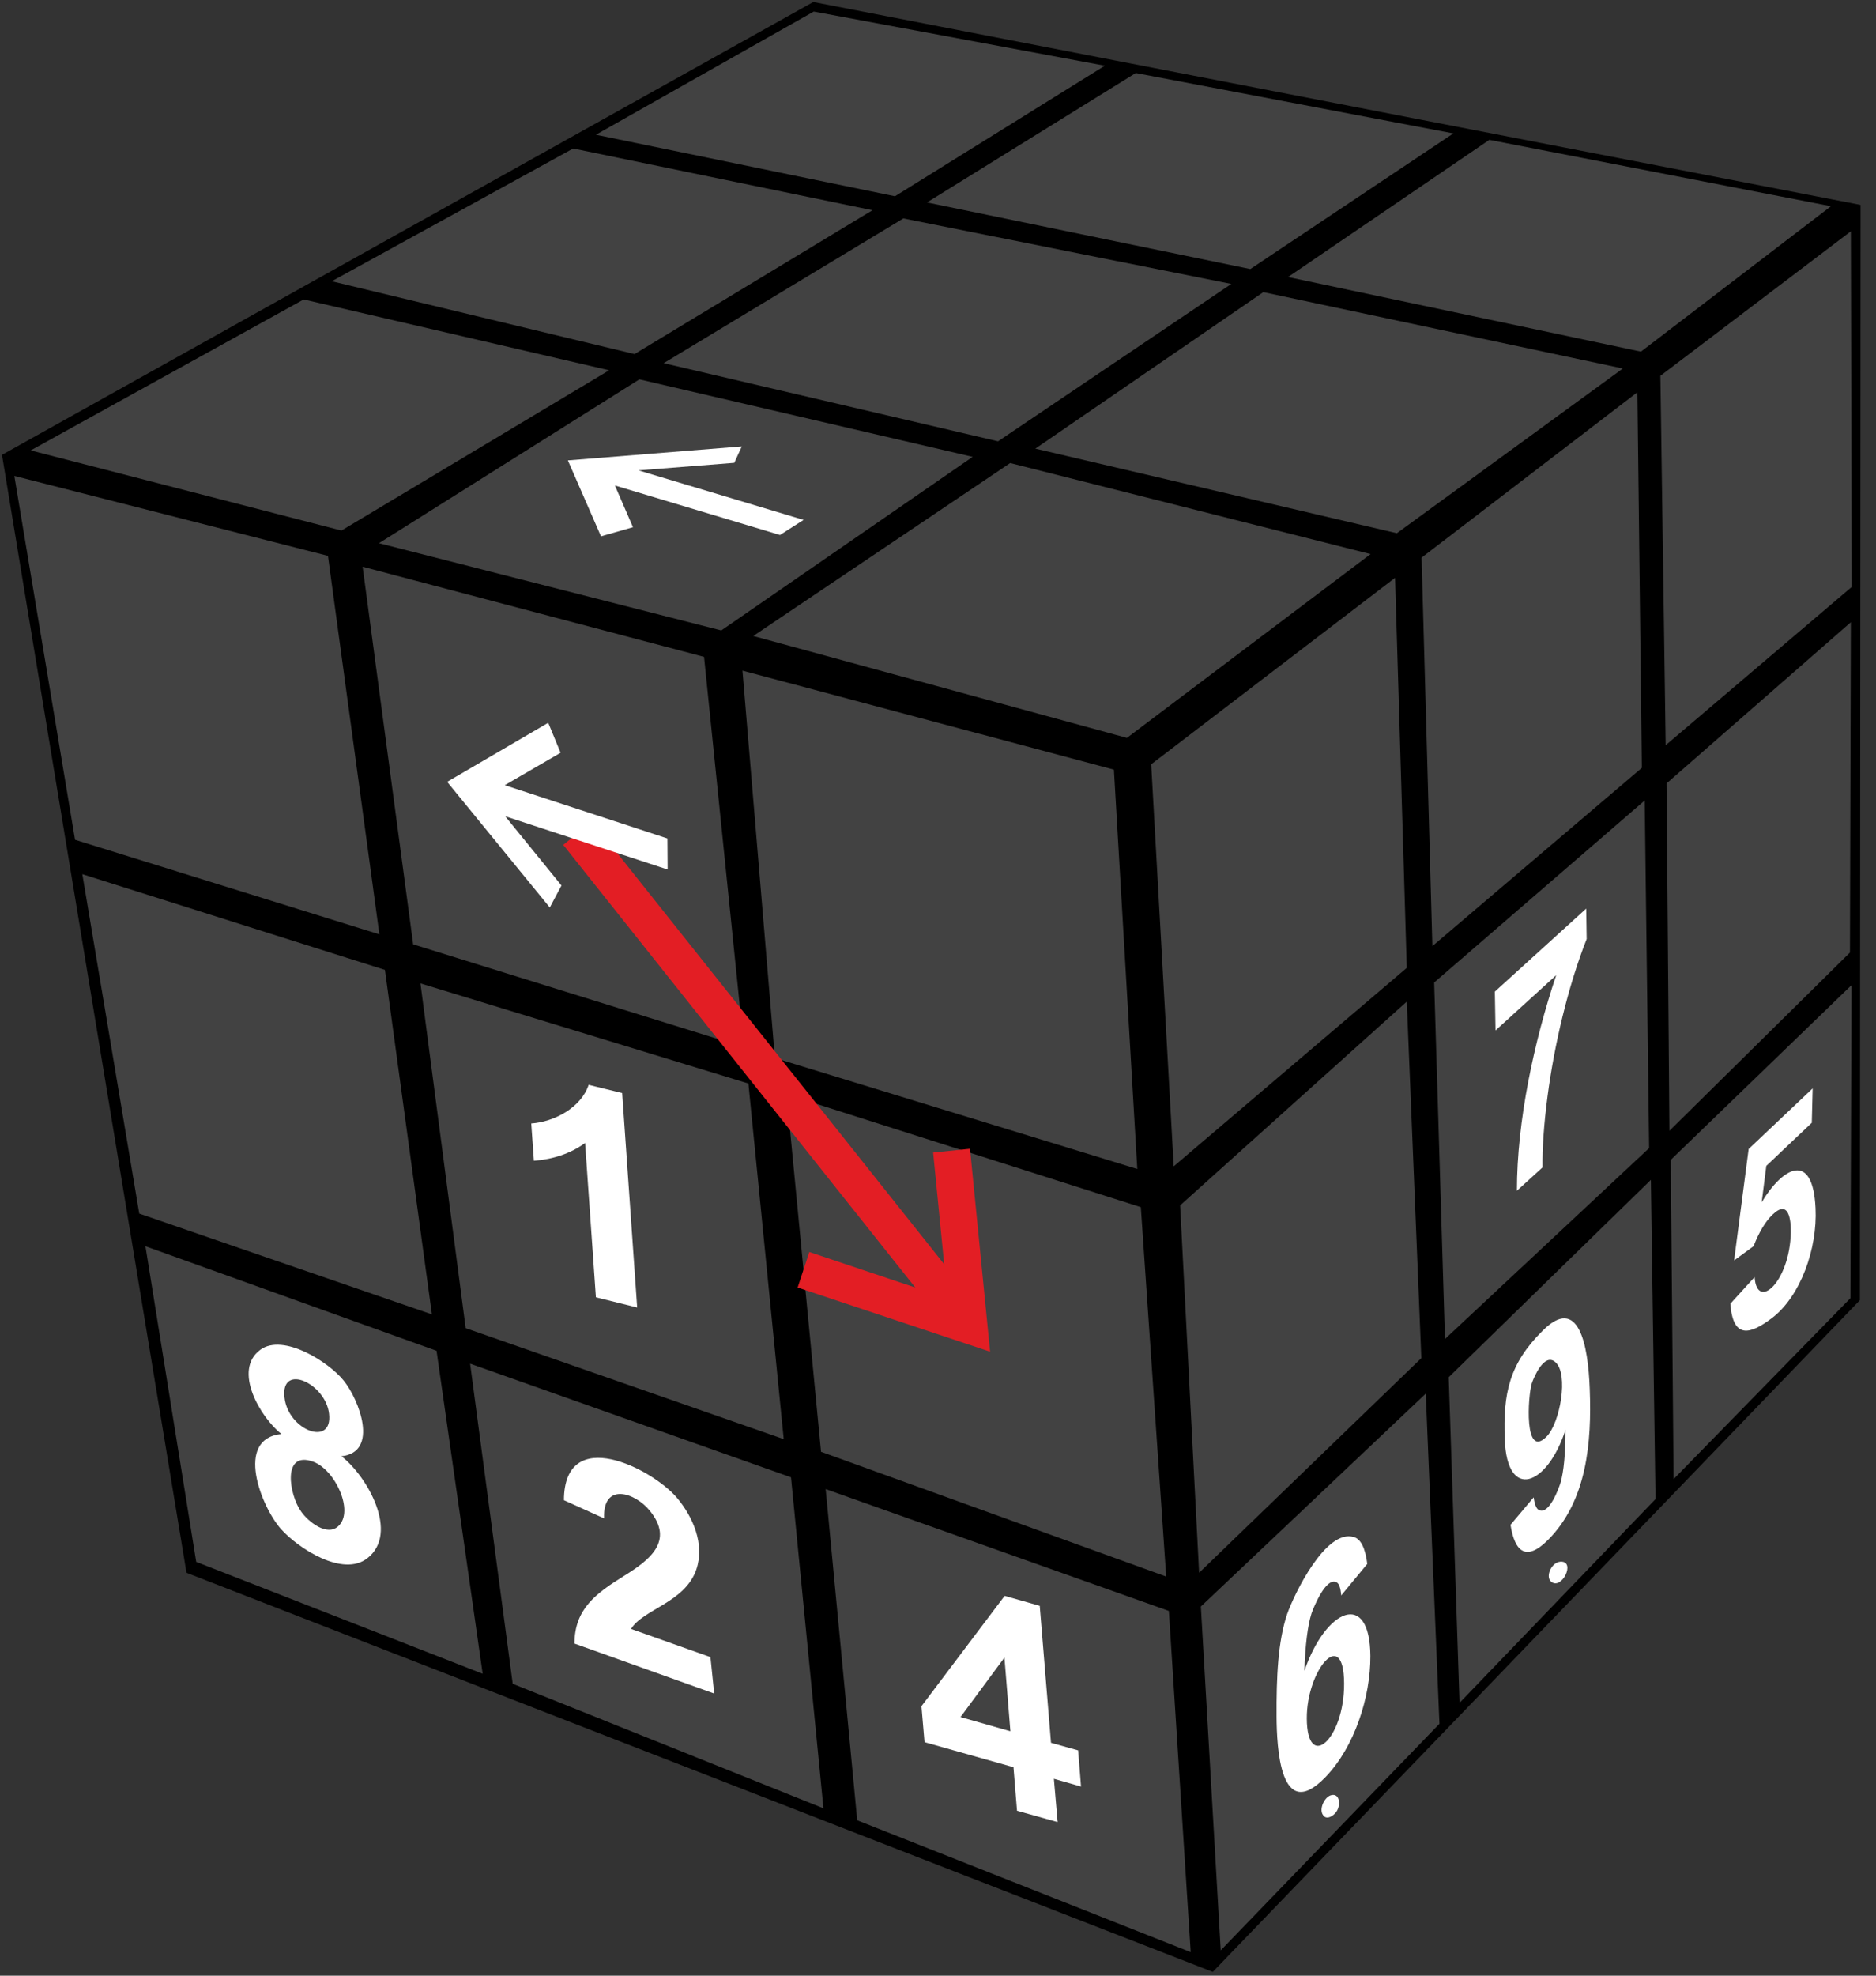 <?xml version="1.0" encoding="UTF-8"?>
<svg width="95px" height="100px" viewBox="0 0 95 100" version="1.1" xmlns="http://www.w3.org/2000/svg" xmlns:xlink="http://www.w3.org/1999/xlink">
    <rect x="0" y="0" width="95" height="100" fill="#333333" stroke="none"/>
    <title>sudoku_4_1</title>
    <g id="Sudoku" stroke="none" stroke-width="1" fill="none" fill-rule="evenodd">
        <g id="sudoku_4_1" fill-rule="nonzero">
            <polygon id="Path" fill="#000000" points="0.101 23.022 41.185 0.101 94.218 10.371 94.184 65.809 61.415 99.809 9.444 79.607"></polygon>
            <polygon id="Path" fill="#424242" points="51.155 23.438 69.406 28.045 57.067 37.348 38.145 32.191"></polygon>
            <polygon id="Path" fill="#424242" points="63.974 14.787 82.181 18.652 70.736 26.989 52.429 22.708"></polygon>
            <polygon id="Path" fill="#424242" points="75.419 7.079 92.72 10.438 83.097 17.798 65.226 14.022"></polygon>
            <polygon id="Path" fill="#424242" points="57.514 3.697 73.597 6.753 63.315 13.618 46.941 10.247"></polygon>
            <polygon id="Path" fill="#424242" points="45.745 11.056 62.354 14.371 50.54 22.337 33.608 18.382"></polygon>
            <polygon id="Path" fill="#424242" points="32.378 19.202 49.255 23.124 36.525 31.91 19.19 27.494"></polygon>
            <polygon id="Path" fill="#424242" points="15.379 15.157 30.847 18.742 17.29 26.854 1.554 22.798"></polygon>
            <polygon id="Path" fill="#424242" points="29.025 7.517 44.181 10.64 32.132 17.921 16.798 14.236"></polygon>
            <polygon id="Path" fill="#424242" points="41.208 0.584 55.949 3.326 45.321 9.933 30.176 6.82"></polygon>
            <polygon id="Path" fill="#424242" points="37.598 33.944 56.408 38.955 57.592 59.169 39.241 53.551"></polygon>
            <polygon id="Path" fill="#424242" points="18.363 28.685 35.653 33.247 37.676 53 20.922 47.798"></polygon>
            <polygon id="Path" fill="#424242" points="0.726 24.09 16.608 28.135 19.212 47.292 3.8 42.506"></polygon>
            <polygon id="Path" fill="#424242" points="39.833 55.393 57.771 61.101 59.056 79.798 41.576 73.483"></polygon>
            <polygon id="Path" fill="#424242" points="21.291 49.775 37.899 54.843 39.688 72.843 23.582 67.225"></polygon>
            <polygon id="Path" fill="#424242" points="4.169 44.247 19.492 49.09 21.872 66.528 7.052 61.427"></polygon>
            <polygon id="Path" fill="#424242" points="41.811 75.371 59.191 81.539 60.297 98.809 43.409 92.135"></polygon>
            <polygon id="Path" fill="#424242" points="23.806 69.022 40.056 74.775 41.699 91.528 25.963 85.225"></polygon>
            <polygon id="Path" fill="#424242" points="7.365 63.079 22.107 68.371 24.443 84.719 9.936 79.056"></polygon>
            <polygon id="Path" fill="#424242" points="58.296 38.685 70.646 29.247 71.239 48.989 59.436 59.034"></polygon>
            <polygon id="Path" fill="#424242" points="71.988 28.225 82.918 19.854 83.142 38.865 72.535 47.888"></polygon>
            <polygon id="Path" fill="#424242" points="84.081 19.022 93.726 11.708 93.771 29.708 84.349 37.719"></polygon>
            <polygon id="Path" fill="#424242" points="59.761 61.011 71.239 50.697 71.976 68.742 60.722 79.607"></polygon>
            <polygon id="Path" fill="#424242" points="72.625 49.73 83.287 40.517 83.511 58.112 73.172 67.775"></polygon>
            <polygon id="Path" fill="#424242" points="84.394 39.652 93.726 31.494 93.681 48.213 84.539 57.236"></polygon>
            <polygon id="Path" fill="#424242" points="60.811 81.315 72.2 70.539 72.893 87.247 61.817 98.719"></polygon>
            <polygon id="Path" fill="#424242" points="73.362 69.708 83.6 59.719 83.835 75.876 73.91 86.191"></polygon>
            <polygon id="Path" fill="#424242" points="84.606 58.708 93.759 49.865 93.704 65.708 84.751 74.865"></polygon>
            <path d="M32.266,66.18 L30.176,65.663 L29.629,57.854 C28.914,58.371 28.053,58.674 27.036,58.753 L26.902,56.865 C28.053,56.787 29.428,56.067 29.808,54.91 L31.506,55.326 L32.266,66.18 L32.266,66.18 Z" id="Path" fill="#FFFFFF"></path>
            <path d="M51.501,91.652 L51.322,89.449 L46.818,88.18 L46.662,86.36 L50.875,80.775 L52.652,81.281 L53.222,88.213 L54.597,88.596 L54.742,90.427 L53.368,90.034 L53.558,92.225 L51.501,91.652 L51.501,91.652 Z M51.166,87.629 L50.864,83.899 L48.64,86.91 L51.166,87.629 L51.166,87.629 Z" id="Shape" fill="#FFFFFF"></path>
            <path d="M35.977,83.876 L36.167,85.719 L29.092,83.191 C29.092,81.427 30.199,80.64 31.585,79.775 C32.848,78.989 34.189,78.022 32.892,76.449 C32.155,75.551 30.523,75 30.59,76.854 L28.556,75.933 C28.578,72.056 33.026,74.337 34.278,75.809 C35.094,76.775 35.698,78.169 35.262,79.438 C34.692,81.112 32.568,81.449 31.954,82.449 L35.977,83.876 L35.977,83.876 Z" id="Path" fill="#FFFFFF"></path>
            <path d="M14.25,72.584 C13.188,71.742 11.769,69.348 13.188,68.315 C14.351,67.472 16.653,68.944 17.402,69.876 C18.184,70.843 19.212,73.506 17.29,73.708 C18.598,74.719 20.229,77.596 18.609,78.865 C17.368,79.854 15.088,78.36 14.228,77.393 C13.222,76.258 11.869,72.82 14.25,72.584 L14.25,72.584 Z M14.406,70.73 C14.585,72.393 16.854,73.258 16.664,71.562 C16.496,70.022 14.205,68.966 14.406,70.73 Z M15.256,76.517 C15.602,77.011 16.564,77.798 17.145,77.236 C17.938,76.483 16.977,74.404 15.871,73.989 C14.261,73.393 14.641,75.674 15.256,76.517 L15.256,76.517 Z" id="Shape" fill="#FFFFFF"></path>
            <path d="M75.732,52.157 L75.698,50.191 L80.325,45.989 L80.348,47.528 C79.398,49.933 78.705,52.91 78.369,55.472 C78.179,56.91 78.101,58.112 78.112,59.09 L76.816,60.27 C76.816,56.73 77.688,52.697 78.805,49.36 L75.732,52.157 L75.732,52.157 Z" id="Path" fill="#FFFFFF"></path>
            <path d="M69.238,79.157 L67.919,80.753 C67.886,80.36 67.808,80.135 67.662,80.079 C67.137,79.843 66.522,81.348 66.411,81.674 C66.221,82.281 66.098,83.247 66.053,84.573 C67.137,81.427 69.372,80.449 69.395,83.82 C69.406,85.899 68.59,88.427 67.126,89.944 C64.812,92.348 64.656,88.382 64.645,86.91 C64.634,84.876 64.712,83.09 65.181,81.697 C65.528,80.697 67.137,77.371 68.556,77.798 C68.914,77.899 69.138,78.36 69.238,79.157 L69.238,79.157 Z M66.176,86.978 C66.187,89.697 68.076,88.056 68.065,85.213 C68.054,82.281 66.165,84.528 66.176,86.978 Z" id="Shape" fill="#FFFFFF"></path>
            <path d="M76.492,77.18 L77.665,75.787 C77.71,76.146 77.799,76.36 77.922,76.427 C78.436,76.708 78.939,75.337 79.029,75.034 C79.185,74.483 79.275,73.596 79.275,72.371 C78.358,75.213 76.313,75.989 76.201,72.854 C76.112,70.528 76.425,69.034 78.112,67.36 C79.934,65.528 80.426,68.045 80.504,70.326 C80.605,72.989 80.37,75.966 78.381,77.955 C77.285,79.045 76.704,78.551 76.492,77.18 L76.492,77.18 Z M78.761,68.944 C78.213,68.461 77.688,69.663 77.565,70.034 C77.375,70.652 77.162,73.876 78.314,72.719 C78.995,72.045 79.454,69.539 78.761,68.944 L78.761,68.944 Z" id="Shape" fill="#FFFFFF"></path>
            <path d="M87.624,65.989 L88.853,64.64 C88.965,66.36 90.63,64.91 90.686,62.382 C90.697,61.742 90.585,60.697 89.769,61.472 C89.412,61.809 89.088,62.337 88.797,63.079 L87.814,63.798 L88.551,58.157 L91.792,55.09 L91.748,56.831 L89.445,59.011 L89.211,60.854 C90.261,59.09 91.804,58.225 91.938,61.157 C92.038,63.202 91.178,65.618 89.725,66.719 C88.607,67.562 87.758,67.775 87.624,65.989 Z" id="Path" fill="#FFFFFF"></path>
            <path d="M67.372,90.876 C67.83,90.719 67.919,91.326 67.685,91.685 C67.551,91.899 67.159,92.169 66.981,91.843 C66.802,91.551 67.059,90.989 67.372,90.876 Z" id="Path" fill="#FFFFFF"></path>
            <path d="M79.029,79.045 C79.811,79.011 79.085,80.506 78.548,80.056 C78.246,79.809 78.559,79.067 79.029,79.045 Z" id="Path" fill="#FFFFFF"></path>
            <polygon id="Path" fill="#E31E24" points="47.813 63.989 29.986 41.584 28.522 42.764 46.349 65.169 40.984 63.371 40.392 65.169 50.138 68.416 49.121 58.146 47.254 58.337"></polygon>
            <polygon id="Path" fill="#FFFFFF" points="31.138 24.573 39.498 27.079 40.694 26.315 32.334 23.809 37.184 23.427 37.564 22.596 28.757 23.303 30.434 27.146 32.054 26.685"></polygon>
            <polygon id="Path" fill="#FFFFFF" points="25.583 41.315 33.809 44.011 33.798 42.438 25.561 39.742 28.388 38.101 27.762 36.584 22.644 39.573 27.841 45.933 28.433 44.82"></polygon>
        </g>
    </g>
</svg>